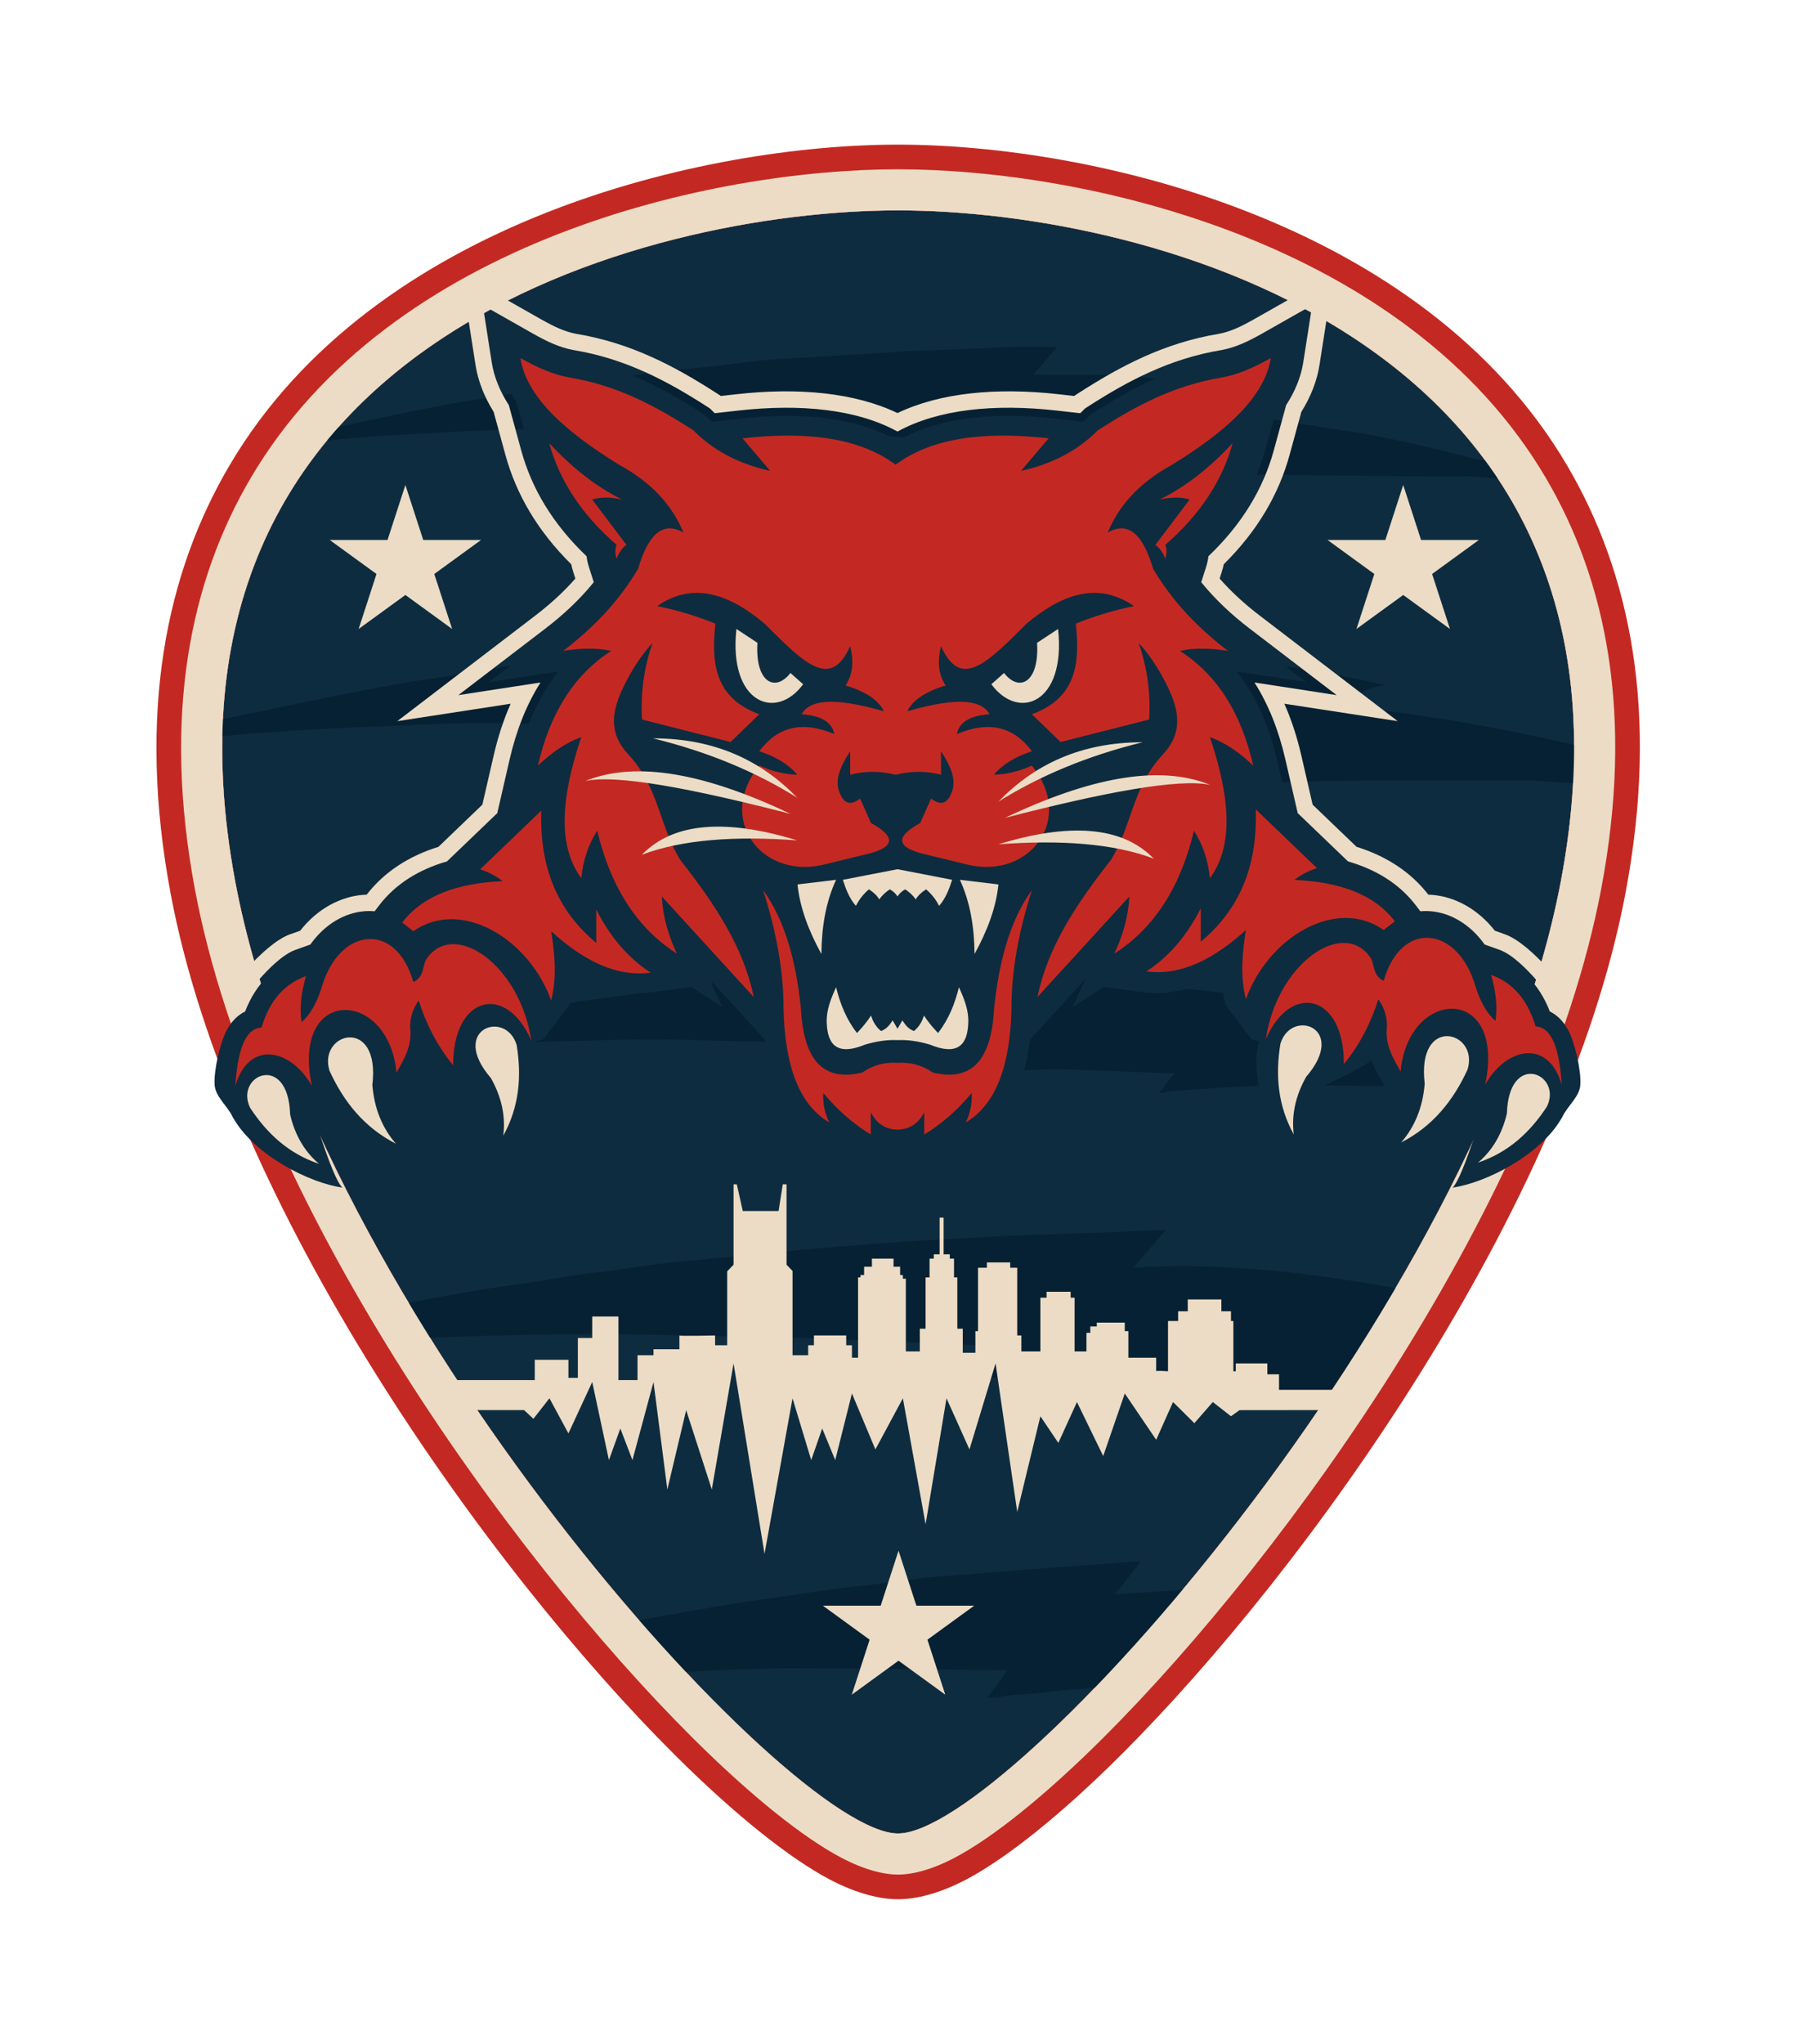 <svg version="1.1" id="Nashville" xmlns:serif="http://www.serif.com/"
	 xmlns="http://www.w3.org/2000/svg" xmlns:xlink="http://www.w3.org/1999/xlink" x="0px" y="0px" viewBox="0 0 949.093 1080"
	 style="enable-background:new 0 0 949.093 1080;" xml:space="preserve">
<g id="g1">
</g>
<rect id="Artboard2" x="6.402" y="0.433" style="fill:none;" width="936.289" height="1079.135"/>
<g>
	<path style="fill-rule:evenodd;clip-rule:evenodd;fill:#0E2C3F;" d="M474.819,968.828c-57.847,0-307.877-276.306-350.406-502.84
		C70.801,180.412,342.165,111.174,474.819,111.174s404.73,69.295,350.405,354.813C782.136,692.445,532.665,968.828,474.819,968.828
		L474.819,968.828z"/>
	<path style="fill-rule:evenodd;clip-rule:evenodd;fill:#C32922;" d="M474.819,1003.577c-9.341,0-21.818-2.893-36.221-10.497
		c-20.775-10.968-49.493-33.637-81.443-65.413C257.224,828.282,121.241,637.416,90.26,472.399
		c-18.005-95.904-2.271-169.879,31.192-226.637C197.908,116.075,373.031,76.425,474.819,76.425
		c101.781,0,277.27,39.693,353.684,169.368c33.457,56.778,49.108,130.771,30.857,226.689
		C827.98,637.41,692.172,828.251,592.396,927.635c-31.912,31.786-60.596,54.464-81.353,65.436
		C496.644,1000.683,484.165,1003.577,474.819,1003.577z M474.819,968.828c57.847,0,307.317-276.383,350.405-502.84
		c54.325-285.518-217.751-354.813-350.405-354.813S70.801,180.412,124.413,465.988C166.941,692.522,416.972,968.828,474.819,968.828
		L474.819,968.828z"/>
	<g>
		<g>
			<path style="fill:#062133;" d="M113.111,380.985c10.148-2.112,20.293-4.233,30.443-6.332c10.166-2.102,20.325-4.238,30.507-6.257
				c12.531-2.485,25.057-5.008,37.634-7.241c9.428-1.674,18.943-2.854,28.401-4.364c12.649-2.02,25.266-4.246,37.927-6.186
				c6.28-0.962,12.638-1.406,18.942-2.229c6.958-0.908,13.884-2.064,20.843-2.962c6.647-0.857,13.323-1.492,19.98-2.277
				c8.522-1.004,17.033-2.095,25.557-3.079c3.938-0.455,7.892-0.788,11.845-1.101c9.298-0.735,18.602-1.398,27.9-2.138
				c12.904-1.027,25.799-2.167,38.708-3.126c10.872-0.807,21.756-1.441,32.637-2.118c6.226-0.387,12.453-0.787,18.685-1.041
				c18.237-0.744,36.477-1.426,54.717-2.117c13.747-0.521,27.495-1.02,41.242-1.528c0.213,0.398,0.425,0.797,0.638,1.195
				c-4.977,5.888-9.953,11.776-15.73,18.611c54.254-2.536,106.446,3.562,158.355,15.251c-8.259,1.156-15.483,4.085-20.651,11.306
				c41.343,4.261,82.065,11.271,122.26,20.73c0,6.578,0,12.815,0,20.016c-7.509-0.5-14.543-0.98-21.58-1.424
				c-1.397-0.088-2.802-0.046-4.204-0.046c-31.712-0.005-63.425-0.114-95.137,0.038c-14.289,0.068-28.583,0.495-42.862,1.066
				c-10.716,0.429-21.415,1.299-32.114,2.079c-3.494,0.255-6.963,0.846-10.443,1.284c-0.145-0.368-0.29-0.735-0.436-1.103
				c2.909-3.651,5.819-7.302,8.965-11.25c-5.523-0.568-10.437-1.42-15.366-1.521c-23.571-0.482-47.147-1.075-70.72-0.992
				c-13.861,0.049-27.721,1.224-41.574,2.025c-4.295,0.248-8.564,0.933-12.846,1.418c-0.213-0.32-0.425-0.639-0.638-0.959
				c4.069-4.875,8.139-9.75,12.777-15.306c-2.081-0.39-3.601-0.869-5.139-0.933c-10.08-0.417-20.169-0.654-30.247-1.125
				c-12.987-0.608-25.963-1.431-38.949-2.064c-9.027-0.44-18.061-0.777-27.095-1.053c-13.235-0.405-26.472-0.884-39.711-1.035
				c-38.115-0.433-76.232-0.819-114.349-0.998c-11.308-0.053-22.62,0.606-33.928,0.999c-8.508,0.296-17.014,0.673-25.519,1.045
				c-7.456,0.326-14.914,0.634-22.364,1.062c-11.234,0.645-22.467,1.31-33.69,2.114c-7.9,0.566-15.783,1.375-23.674,2.076
				C113.111,386.592,113.111,383.789,113.111,380.985z"/>
			<path style="fill:#062133;" d="M522.161,897.217c3.361-4.693,6.723-9.385,10.557-14.738c-1.371,0-2.273,0.007-3.175-0.001
				c-36.189-0.343-72.378-0.82-108.568-0.965c-14.111-0.057-28.228,0.577-42.338,1.014c-5.883,0.182-11.754,0.799-17.637,0.932
				c-1.556,0.035-3.629-0.538-4.627-1.612c-7.152-7.692-14.095-15.58-21.071-23.435c-0.289-0.326-0.257-0.937-0.48-1.847
				c8.833-1.535,17.516-3.046,26.199-4.552c9.753-1.691,19.491-3.475,29.265-5.035c7.947-1.268,15.941-2.233,23.906-3.387
				c9.312-1.348,18.604-2.842,27.928-4.106c6.471-0.877,12.99-1.401,19.471-2.209c7.481-0.932,14.938-2.049,22.418-2.992
				c3.93-0.496,7.881-0.843,11.829-1.17c8.947-0.741,17.899-1.431,26.85-2.134c13.427-1.055,26.851-2.136,40.281-3.147
				c10-0.753,20.01-1.359,30.008-2.142c3.213-0.252,6.398-0.858,10.176-0.426c-4.426,5.591-8.852,11.182-13.575,17.149
				c12.49-0.786,24.628-1.551,36.767-2.315c0.203,0.336,0.405,0.672,0.608,1.009c-1.617,1.917-3.19,3.873-4.858,5.745
				c-12.342,13.861-24.712,27.697-37.05,41.563c-2.207,2.48-4.831,3.387-8.197,3.626c-10.99,0.779-21.948,2.002-32.922,3.018
				c-4.467,0.414-8.948,0.687-13.412,1.137c-1.055,0.106-2.065,0.667-3.095,1.019C525.666,897.217,523.914,897.217,522.161,897.217z
				"/>
			<path style="fill:#062133;" d="M616.507,649.827c-6.082,7.093-11.376,13.266-17.134,19.98
				c47.63-2.681,93.837,2.556,140.11,11.206c-0.656,1.377-1.069,2.523-1.702,3.531c-10.135,16.156-20.352,32.261-30.408,48.467
				c-1.971,3.177-4.509,4.343-8.114,4.423c-9.738,0.215-19.476,0.571-29.205,1.059c-5.648,0.284-11.277,0.931-16.914,1.415
				c-0.154-0.342-0.307-0.684-0.46-1.026c2.972-3.476,5.944-6.953,9.743-11.397c-12.263-0.582-23.723-1.253-35.193-1.637
				c-14.288-0.478-28.583-0.938-42.876-0.987c-10.085-0.035-20.18,0.483-30.256,1.02c-9.491,0.506-18.966,1.325-28.441,2.091
				c-1.784,0.144-3.536,0.682-5.856,0.227c4.504-5.12,9.008-10.239,13.661-15.528c-3.934-0.529-7.719-1.278-11.534-1.502
				c-8.675-0.508-17.365-0.74-26.048-1.116c-15.966-0.691-31.931-1.417-47.897-2.106c-8.683-0.375-17.365-0.808-26.052-1.03
				c-16.744-0.428-33.49-0.758-50.237-1.069c-20.426-0.378-40.852-0.944-61.279-0.961c-17.622-0.015-35.246,0.575-52.866,0.995
				c-10.264,0.245-20.527,0.59-30.781,1.091c-2.83,0.138-4.455-0.773-5.807-3.243c-2.589-4.73-5.505-9.281-8.633-14.484
				c6.017-1.19,11.452-2.343,16.917-3.328c9.909-1.786,19.821-3.565,29.76-5.172c7.606-1.229,15.267-2.115,22.884-3.288
				c8.104-1.248,16.168-2.759,24.278-3.961c6.283-0.93,12.62-1.495,18.917-2.341c7.126-0.957,14.23-2.078,21.352-3.065
				c3.236-0.448,6.489-0.788,9.742-1.103c11.147-1.079,22.298-2.102,33.444-3.191c10.452-1.02,20.891-2.177,31.349-3.126
				c12.547-1.139,25.103-2.18,37.664-3.156c10.174-0.79,20.357-1.485,30.544-2.105c12.631-0.769,25.267-1.473,37.907-2.099
				c9.03-0.447,18.067-0.742,27.102-1.066c10.436-0.374,20.875-0.665,31.309-1.067C595.387,650.8,605.272,650.322,616.507,649.827z"
				/>
			<path style="fill:#062133;" d="M167.729,233.166c2.28-6.572,7.516-6.684,11.791-7.635c18.433-4.099,36.92-7.975,55.454-11.591
				c10.892-2.125,21.919-3.551,32.866-5.4c9.756-1.648,19.459-3.624,29.237-5.125c8.645-1.327,17.373-2.107,26.042-3.294
				c9.323-1.277,18.597-2.922,27.934-4.08c7.865-0.976,15.8-1.372,23.681-2.232c8.184-0.893,16.334-2.087,24.511-3.048
				c4.11-0.483,8.242-0.82,12.373-1.087c6.574-0.424,13.156-0.712,19.733-1.096c11.756-0.686,23.511-1.389,35.265-2.109
				c5.179-0.317,10.35-0.792,15.532-1.019c9.729-0.427,19.464-0.705,29.196-1.083c8.157-0.317,16.309-0.814,24.468-0.999
				c7.587-0.172,15.181-0.037,23.204-0.037c-3.944,4.579-8.101,9.406-12.589,14.617c21.52,0.499,42.719-0.98,63.752,2.178
				c20.608,3.094,41.245,5.998,61.886,9.514c-5.681,2.564-12.161,3.131-16.283,9.306c4.829,0.771,9.39,1.516,13.956,2.225
				c13.51,2.099,27.013,4.247,40.536,6.259c21.743,3.235,43.099,8.262,64.374,13.684c2.958,0.754,5.938,1.878,8.929,1.952
				c6.209,0.153,8.338,4.598,11.558,10.04c-6.006-0.501-11.06-0.976-16.122-1.321c-2.439-0.166-4.895-0.112-7.343-0.117
				c-9.286-0.017-18.572,0.05-27.857-0.037c-33.21-0.312-66.418-0.778-99.628-0.953c-9.553-0.05-19.121,0.501-28.661,1.111
				c-8.929,0.571-17.83,1.584-26.744,2.402c-0.184-0.356-0.368-0.713-0.553-1.069c2.138-2.709,4.276-5.417,6.59-8.349
				c-18.979-2.727-37.523-2.994-56.062-2.52c-18.449,0.472-36.885,1.477-55.69,2.264c3.434-4.088,6.906-8.221,10.559-12.57
				c-8.09-0.453-15.821-0.954-23.558-1.306c-16.484-0.751-32.971-1.435-49.458-2.126c-8.856-0.371-17.71-0.9-26.57-1.014
				c-33.559-0.432-67.118-0.855-100.679-1.002c-12.884-0.057-25.773,0.582-38.657,1.007c-6.933,0.229-13.861,0.648-20.788,1.036
				c-12.107,0.677-24.219,1.296-36.316,2.129C187.796,231.344,178.011,232.296,167.729,233.166z"/>
			<path style="fill:#062133;" d="M573.777,520.917c41.836-1.415,82.977,3.708,123.763,12.808c-6.8,0.532-12.248,3.102-16.472,8.877
				c39.583,3.706,78.116,11.518,116.714,20.998c-1.405,3.577-2.858,7.276-4.258,10.84c-3.102,0-5.891,0.024-8.679-0.004
				c-34.086-0.345-68.172-0.804-102.259-0.984c-10.607-0.056-21.224,0.5-31.824,1.029c-10.363,0.518-20.713,1.33-31.062,2.087
				c-1.948,0.143-3.87,0.634-7.005,1.171c3.091-3.978,5.461-7.028,8.285-10.661c-1.809,0-3.267,0.048-4.721-0.007
				c-18.239-0.689-36.473-1.619-54.718-1.999c-9.196-0.191-18.425,0.414-27.616,1.016c-8.254,0.541-16.476,1.57-26.037,2.516
				c3.913-4.67,7.022-8.381,10.712-12.786c-2.61-0.529-4.638-1.212-6.693-1.309c-9.728-0.46-19.465-0.71-29.194-1.129
				c-15.262-0.657-30.516-1.521-45.782-2.053c-14.983-0.522-29.976-0.748-44.965-1.089c-15.514-0.353-31.029-0.971-46.544-0.955
				c-17.092,0.018-34.184,0.571-51.274,0.998c-9.035,0.226-18.068,0.599-27.095,1.05c-12.461,0.622-24.918,1.324-37.37,2.1
				c-9.834,0.612-19.67,1.246-29.482,2.128c-9.575,0.86-19.119,2.054-28.68,3.077c-0.681,0.073-1.383-0.05-2.278-0.901
				c4.067-1.087,8.106-2.296,12.206-3.24c19.87-4.572,39.713-9.279,59.655-13.523c12.006-2.555,24.181-4.31,36.267-6.498
				c8.887-1.609,17.734-3.447,26.635-4.974c5.739-0.984,11.545-1.581,17.318-2.368c7.809-1.065,15.615-2.148,23.422-3.223
				c7.464-1.028,14.93-2.036,22.391-3.09c7.117-1.005,14.221-2.106,21.344-3.068c3.582-0.484,7.19-0.797,10.793-1.106
				c8.596-0.737,17.196-1.434,25.796-2.132c8.775-0.712,17.549-1.432,26.328-2.099c9.65-0.733,19.299-1.489,28.957-2.088
				c12.627-0.783,25.258-1.525,37.896-2.092c11.127-0.499,22.269-0.665,33.4-1.102c10.603-0.416,21.199-0.991,31.798-1.496
				c0.247,0.374,0.495,0.748,0.742,1.123c-3.771,4.477-7.542,8.953-11.314,13.43c-0.326,0.475-0.652,0.95-0.978,1.425
				C572.525,521.381,573.151,521.149,573.777,520.917z"/>
		</g>
	</g>
	<path style="fill-rule:evenodd;clip-rule:evenodd;fill:#ECDCC5;" d="M474.819,990.547c-7.789,0-18.125-2.648-30.137-8.989
		c-20.009-10.563-47.567-32.525-78.339-63.129c-98.468-97.931-232.749-285.833-263.275-448.434
		c-17.284-92.068-2.514-163.128,29.609-217.616C206.618,126.96,376.38,89.455,474.819,89.455
		c98.434,0,268.556,37.543,342.457,162.953c32.115,54.499,46.802,125.569,29.283,217.639
		C815.636,632.57,681.522,820.465,583.199,918.402c-30.733,30.612-58.255,52.581-78.247,63.148
		C492.947,987.897,482.612,990.547,474.819,990.547L474.819,990.547z M474.819,968.828c57.847,0,307.317-276.383,350.405-502.84
		c54.325-285.518-217.751-354.813-350.405-354.813S70.801,180.412,124.413,465.988C166.941,692.522,416.972,968.828,474.819,968.828
		L474.819,968.828z"/>
	<path style="fill-rule:evenodd;clip-rule:evenodd;fill:#0E2C3F;" d="M474.546,608.247c-1.667,0.019-3.502-0.407-4.257-1.176v10.81
		l-12.152-7.296l4.485,9.116l-29.982-17.612c-15.454-9.078-25.008-26.906-28.187-52.725l-29.557-32.319l6.975,15.024l-16.383-10.522
		l-20.636,2.732c-14.219,1.882-28.13-1.837-41.675-9.923c-0.114,5.625-0.761,11.25-2.201,16.875l-13.769,18.021l-3.775,1.08
		l0.024,0.146c5.386,20.615-7.284,54.102-22.497,67.401c3.248-8.194-1.086-35.468-10.008-42.25c-0.493-0.592-0.965-1.18-1.417-1.763
		c0,0-23.329-10.533-25.438-13.777c-1.614,4.111-3.754,7.99-5.961,11.849l-7.942,13.882c1.663,4.339,7.23,28.618,10.234,32.06
		c-18.016-5.508-45.818-23.128-53.552-43.323l-4.794,1.82c0.902,3.195,13.282,46.318,18.982,51.162
		c-17.287-2.386-46.266-16.971-57.552-36.485l-0.373-0.57l-0.295-0.615c-2.719-5.648-9-10.361-9.375-16.747
		c-0.451-7.663,3.002-22.758,6.668-29.229c2.519-4.444,5.697-7.578,9.479-9.414c5.859-15.102,15.645-24.07,28.141-28.513
		l9.109-3.238c7.118-10.621,16.828-16.118,25.989-16.877c2.371-0.196,4.777-0.099,7.171,0.312l3.81-5.003
		c8.366-10.983,20.278-18.111,34.735-22.098l28.306-27.163l6.833-29.697c4.267-18.546,11.309-34.506,21.573-47.414l-36.783,5.65
		l32.413-24.78c10.462-7.999,19.905-16.902,27.874-27.115l-3.23-10.166c-0.665-2.094-1.126-4.224-1.198-6.448
		c-17.922-16.732-29.129-35.177-34.562-55.025l-6.744-24.634c-4.593-6.975-7.616-14.143-8.765-21.496l-3.331-21.315l18.77,10.636
		c7.391,4.189,14.888,7.748,22.797,9.162c26.961,4.449,48.599,16.125,69.149,29.348l0.949,0.61l0.795,0.799
		c0.978,0.982,1.991,1.936,3.041,2.862l14.461-1.621c32.85-3.681,62.656-0.694,83.626,11.777
		c20.971-12.471,50.776-15.458,83.626-11.777l14.461,1.621c1.051-0.926,2.063-1.88,3.041-2.862l0.796-0.799l0.948-0.61
		c20.55-13.223,42.188-24.898,69.15-29.348c7.908-1.415,15.405-4.974,22.796-9.162l18.77-10.636l-3.331,21.315
		c-1.149,7.353-4.171,14.521-8.764,21.496l-6.745,24.634c-5.433,19.848-16.64,38.293-34.561,55.025
		c-0.073,2.224-0.533,4.353-1.199,6.448l-3.23,10.166c7.97,10.213,17.412,19.116,27.874,27.115l32.412,24.78l-36.783-5.65
		c10.264,12.908,17.306,28.868,21.574,47.414l6.832,29.697l28.306,27.163c14.457,3.987,26.369,11.115,34.736,22.098l3.81,5.003
		c2.394-0.411,4.801-0.508,7.17-0.312c9.161,0.759,18.871,6.256,25.989,16.877l9.109,3.238c12.496,4.443,22.283,13.41,28.141,28.513
		c3.782,1.836,6.962,4.969,9.479,9.414c3.666,6.471,7.119,21.566,6.669,29.229c-0.376,6.386-6.657,11.099-9.375,16.747l-0.296,0.615
		l-0.373,0.57c-11.286,19.514-40.264,34.099-57.552,36.485c5.7-4.844,18.082-47.967,18.982-51.162l-4.794-1.82
		c-7.734,20.195-35.536,37.815-53.551,43.323c3.003-3.442,8.57-27.721,10.233-32.06l-7.94-13.882
		c-2.208-3.859-4.347-7.737-5.962-11.849c-2.109,3.244-25.438,13.777-25.438,13.777c-0.45,0.583-0.923,1.171-1.417,1.763
		c-8.921,6.782-13.256,34.057-10.008,42.25c-15.213-13.299-27.883-46.786-22.495-67.401l0.023-0.146l-3.775-1.08l-13.769-18.021
		c-1.439-5.625-2.087-11.25-2.201-16.876c-13.544,8.086-27.456,11.805-41.674,9.923l-20.636-2.732l-16.384,10.522l6.975-15.024
		l-29.557,32.319c-3.178,25.819-12.734,43.647-28.187,52.725l-29.981,17.612l4.485-9.116l-12.152,7.296v-10.81
		C478.048,607.841,476.213,608.266,474.546,608.247L474.546,608.247z"/>
	<path style="fill-rule:evenodd;clip-rule:evenodd;fill:#C32922;" d="M473.531,245.54c19.627-14.573,47.762-17.635,80.905-13.921
		l-14.579,17.197c17.818-3.94,30.76-11.536,40.627-21.439c19.404-12.485,39.779-23.639,65.24-27.833
		c9.103-1.616,17.738-5.575,26.205-10.373c-3.247,20.783-24.074,39.086-52.137,56.37c-18.409,10.03-28.435,22.365-34.121,35.893
		c10.736-6.237,18.628,0.665,24.022,19.107c10.118,17.201,23.737,31.291,39.581,43.402c-8.335-1.28-16.734-1.905-25.386,0
		c20.436,13.102,32.637,33.981,38.761,60.599c-7.457-7.047-15.074-12.339-22.929-15.013c13.15,38.829,10.212,60.544,0,74.52
		c-0.909-9.077-3.545-17.505-8.429-25.091c-7.674,31.966-22.469,52.359-42.07,64.945c4.461-9.606,7.421-19.587,7.906-30.188
		l-48.578,53.117c5.274-25.86,19.974-48.43,38.798-72.378c11.244-18.078,11.191-38.355,27.603-55.905
		c11.153-11.925,8.123-24.147,2.096-36.337c-4.012-8.119-8.825-15.768-15.024-22.536c4.45,12.735,6.441,26.207,5.591,40.53
		l-46.819,11.88c-6.135-5.96-11.185-10.835-15.199-14.675c23.9-8.703,25.395-27.465,23.236-47.868
		c10.024-4.094,20.287-7.118,30.747-9.258c-18.45-12.857-37.459-6.98-56.777,9.258c-21.174,21.174-34.926,35.058-45.247,11.88
		c-1.882,7.542-1.643,14.604,2.446,20.789c-10.89,3.302-17.517,7.883-20.265,13.627c27.96-8.042,39.427-5.588,43.5,1.572
		c-9.958,0.664-16.023,3.955-17.296,10.482c16.955-7.192,30.084-3.916,39.657,9.084c-8.337,2.7-15.227,6.665-20.091,12.404
		c6.697-0.189,13.394-1.829,20.091-4.84c22.808,28.025-0.705,59.687-33.192,52.533l-25.856-6.289c-13.5-3.859-11.941-9.325,0-15.898
		l5.766-12.928c4.629,3.619,8.053,2.939,10.307-1.922c3.831-7.475-0.044-15.245-5.066-23.06v12.404
		c-7.357-1.948-15.305-2.122-24.019,0c-8.714-2.122-16.662-1.948-24.019,0v-12.404c-5.023,7.815-8.898,15.586-5.066,23.06
		c2.254,4.861,5.678,5.542,10.307,1.922l5.765,12.928c11.943,6.573,13.501,12.038,0,15.898l-25.855,6.289
		c-32.488,7.153-56-24.508-33.193-52.533c6.697,3.012,13.394,4.652,20.091,4.84c-4.863-5.74-11.753-9.704-20.091-12.404
		c9.574-13,22.702-16.276,39.658-9.084c-1.273-6.527-7.339-9.818-17.296-10.482c4.072-7.16,15.54-9.614,43.5-1.572
		c-2.749-5.744-9.375-10.326-20.266-13.627c4.09-6.185,4.328-13.247,2.447-20.789c-10.322,23.178-24.075,9.294-45.247-11.88
		c-19.319-16.239-38.327-22.115-56.778-9.258c10.459,2.14,20.722,5.164,30.748,9.258c-2.159,20.403-0.665,39.166,23.235,47.868
		c-4.015,3.839-9.063,8.715-15.198,14.675l-46.819-11.88c-0.851-14.324,1.14-27.795,5.59-40.53
		c-6.2,6.768-11.011,14.417-15.024,22.536c-6.025,12.191-9.057,24.413,2.096,36.337c16.413,17.55,16.359,37.827,27.603,55.905
		c18.824,23.948,33.525,46.518,38.799,72.378l-48.579-53.117c0.485,10.601,3.446,20.582,7.906,30.188
		c-19.599-12.586-34.396-32.979-42.07-64.945c-4.884,7.586-7.52,16.014-8.429,25.091c-10.211-13.976-13.149-35.691,0-74.52
		c-7.854,2.674-15.471,7.966-22.929,15.013c6.125-26.617,18.326-47.497,38.762-60.599c-8.652-1.905-17.053-1.28-25.386,0
		c15.842-12.111,29.462-26.201,39.581-43.402c5.393-18.442,13.284-25.345,24.021-19.107c-5.686-13.528-15.712-25.864-34.121-35.893
		c-28.062-17.283-48.89-35.587-52.137-56.37c8.467,4.797,17.102,8.757,26.206,10.373c25.461,4.194,45.836,15.348,65.239,27.833
		c9.868,9.903,22.81,17.5,40.628,21.439l-14.58-17.197C425.769,227.905,453.903,230.968,473.531,245.54L473.531,245.54z
		 M663.99,427.686l32.348,31.042c-5.018,1.565-8.73,3.782-11.962,6.239c22.877,0.976,41.855,7.055,53.133,21.861l-5.882,4.574
		c-25.243-17.701-61.121,3.933-72.865,36.596c-3.121-12.198-1.915-24.397,0-36.596c-16.927,15.429-34.343,24.31-52.607,21.893
		c12.396-8.065,21.712-19.465,28.755-33.329v17.645C657.628,478.645,664.797,454.495,663.99,427.686L663.99,427.686z
		 M669.283,549.131c5.857-39.758,40.457-63.836,55.076-43.504c2.812,3.91,1.066,9.67,7.267,12.649
		c9.133-32.386,39.435-29.233,48.657,3.382c2.542,7.818,5.916,13.97,10.456,17.792c1.108-7.231,0.251-15.367-2.353-24.31
		c11.05,3.929,19.168,12.55,23.526,27.186c9.211,0.585,12.676,13.301,13.853,30.845c-7.227-24.589-29.384-19.7-40.517,0
		c11.355-52.891-40.55-51.699-44.699-7.057c-3.78-6.608-7.691-13.159-7.392-21.581c0.78-6.502-1.114-11.815-4.349-16.533
		c-3.957,12.484-9.818,24.014-18.236,34.266C710.73,525.48,682.623,518.551,669.283,549.131L669.283,549.131z M286.191,428.339
		c-0.809,26.808,6.361,50.958,29.081,69.924v-17.644c7.043,13.863,16.358,25.264,28.754,33.328
		c-18.264,2.417-35.682-6.463-52.607-21.892c1.915,12.198,3.121,24.397,0,36.596c-11.743-32.664-47.621-54.298-72.865-36.596
		l-5.882-4.574c11.277-14.806,30.256-20.885,53.132-21.861c-3.232-2.458-6.943-4.675-11.961-6.24L286.191,428.339L286.191,428.339z
		 M280.897,549.784c-13.339-30.581-41.447-23.652-41.29,13.132c-8.418-10.252-14.279-21.782-18.236-34.265
		c-3.235,4.717-5.13,10.031-4.349,16.533c0.299,8.421-3.612,14.972-7.392,21.58c-4.149-44.642-56.054-45.833-44.699,7.059
		c-11.133-19.701-33.289-24.59-40.518,0c1.178-17.545,4.643-30.261,13.854-30.846c4.359-14.635,12.476-23.257,23.526-27.186
		c-2.604,8.943-3.461,17.081-2.353,24.31c4.54-3.822,7.914-9.972,10.456-17.791c9.223-32.616,39.524-35.768,48.657-3.383
		c6.201-2.979,4.456-8.739,7.267-12.649C240.44,485.947,275.04,510.025,280.897,549.784z M290.396,234.157
		c12.301,13.249,25.146,23.224,38.559,29.804c-5.788-1.262-11.164-1.517-15.84,0l18.133,23.969c-2.323,1.612-4.026,4.091-5.21,7.295
		c-0.716-2.253-1.109-4.586,0-7.295C307.344,271.709,295.75,253.712,290.396,234.157L290.396,234.157z M651.739,234.157
		c-5.353,19.556-16.947,37.552-35.64,53.773c1.109,2.709,0.715,5.042,0,7.295c-1.185-3.205-2.888-5.684-5.211-7.295l18.134-23.969
		c-4.677-1.517-10.053-1.262-15.84,0C626.593,257.381,639.439,247.405,651.739,234.157z M474.546,561.617
		c6.599-0.445,12.827,1.088,18.592,5.088c19.538,4.844,30.964-5.166,32.439-33.392c2.623-26.263,8.933-47.733,20.036-62.97
		c-6.704,20.99-10.895,41.98-10.814,62.97c-0.703,29.734-8.201,50.409-24.17,59.79c2.555-5.195,3.404-10.389,3.18-15.584
		c-8.084,9.635-16.484,16.756-25.124,21.944v-11.767c-2.828,5.464-7.144,9.04-14.14,9.223c-6.996-0.182-11.312-3.759-14.139-9.223
		v11.767c-8.641-5.188-17.04-12.31-25.125-21.944c-0.224,5.195,0.625,10.389,3.181,15.584c-15.97-9.381-23.467-30.055-24.171-59.79
		c0.081-20.99-4.109-41.98-10.812-62.97c11.103,15.238,17.412,36.707,20.035,62.97c1.475,28.226,12.901,38.237,32.44,33.392
		C461.72,562.705,467.948,561.171,474.546,561.617L474.546,561.617z"/>
	<path style="fill-rule:evenodd;clip-rule:evenodd;fill:#ECDCC5;" d="M389.381,332.356l11.114,7.32
		c-1.307,21.04,9.448,26.262,17.446,15.941l6.721,5.944C410.197,381.209,385.101,371.476,389.381,332.356L389.381,332.356z
		 M559.447,332.356c4.279,39.12-20.816,48.852-35.28,29.206l6.721-5.944c7.998,10.32,18.753,5.099,17.446-15.941L559.447,332.356z
		 M421.678,467.343l20.39-2.44c-5.471,11.83-7.644,25.072-7.754,39.2C427.668,492.023,422.962,479.806,421.678,467.343z
		 M527.918,467.343c-1.284,12.463-5.99,24.681-12.636,36.76c-0.109-14.128-2.283-27.37-7.754-39.2L527.918,467.343z
		 M474.547,473.661c-1.026-1.569-2.396-2.793-4.048-3.733c-2.331,1.539-4.212,3.303-5.6,5.312c-1.066-1.846-2.823-3.624-5.456-5.312
		c-3.136,2.668-5.326,5.62-6.893,8.759c-3.476-4.006-5.306-8.835-6.893-13.785l28.89-5.6l28.89,5.6
		c-1.587,4.95-3.417,9.778-6.893,13.785c-1.567-3.139-3.756-6.091-6.892-8.759c-2.634,1.689-4.391,3.466-5.456,5.312
		c-1.39-2.01-3.27-3.774-5.6-5.312C476.942,470.869,475.572,472.092,474.547,473.661z M474.547,549.608
		c-5.436-0.256-11.151,0.6-17.09,2.352c-14.421,5.972-19.958,0.523-20.326-11.575c-0.29-6.565,2.198-12.667,4.937-18.728
		c2.157,8.718,5.39,16.975,11.061,24.186c3.508-3.663,5.684-6.564,7.434-9.223c0.928,2.937,2.333,5.753,5.27,8.188
		c2.598-0.904,4.523-2.986,6.117-5.646l2.598,4.422l2.598-4.422c1.594,2.66,3.519,4.742,6.117,5.646
		c2.938-2.434,4.342-5.251,5.27-8.188c1.75,2.658,3.926,5.56,7.434,9.223c5.671-7.212,8.904-15.468,11.061-24.186
		c2.74,6.061,5.227,12.162,4.937,18.728c-0.367,12.098-5.906,17.547-20.326,11.575C485.698,550.209,479.983,549.352,474.547,549.608
		L474.547,549.608z M684.07,599.463c-8.426-15.222-9.784-31.329-7.058-47.946c5.743-19.02,35.995-8.427,13.593,17.515
		C684.905,579.174,682.8,589.318,684.07,599.463L684.07,599.463z M740.846,603.694c7.229-8.286,11.446-18.6,12.456-31.073
		c-4.396-36.603,28.956-27.874,22.649-7.456C768.399,581.626,757.511,595.178,740.846,603.694z M781.518,614.326
		c7.547-6.414,12.684-15.039,15.252-26.015c0.979-33.194,29.522-20.958,21.174-3.613
		C809.014,598.352,797.502,608.969,781.518,614.326L781.518,614.326z M266.11,600.114c1.271-10.143-0.834-20.288-6.534-30.432
		c-22.403-25.942,7.85-36.534,13.593-17.513C275.894,568.786,274.537,584.892,266.11,600.114z M209.334,604.345
		c-16.664-8.515-27.553-22.067-35.104-38.529c-6.307-20.418,27.045-29.146,22.649,7.456
		C197.888,585.747,202.106,596.06,209.334,604.345z M168.663,614.978c-15.984-5.357-27.496-15.974-36.426-29.627
		c-8.348-17.346,20.195-29.582,21.174,3.612C155.979,599.94,161.115,608.563,168.663,614.978L168.663,614.978z M527.918,423.583
		c19.007-19.61,43.514-31.364,76.244-31.368C575.086,399.341,549.807,409.922,527.918,423.583z M531.379,432.159
		c43.859-20.835,81.042-28.586,108.562-17.399C623.292,411.154,583.322,418.774,531.379,432.159L531.379,432.159z M527.918,446.129
		c37.161-11.357,65.224-9.801,82.126,7.596C588.851,445.697,560.874,443.701,527.918,446.129L527.918,446.129z M421.514,421.514
		c-21.888-13.662-47.167-24.242-76.243-31.368C378.001,390.15,402.508,401.904,421.514,421.514z M418.054,430.091
		c-51.943-13.386-91.913-21.007-108.562-17.4C337.012,401.505,374.195,409.255,418.054,430.091z M421.514,444.059
		c-32.955-2.428-60.932-0.432-82.125,7.596C356.291,434.259,384.354,432.703,421.514,444.059z"/>
	<path style="fill-rule:evenodd;clip-rule:evenodd;fill:#ECDCC5;" d="M126.172,531.399l-6.927-5.853
		c0,0,19.468-26.635,34.147-31.855l5.313-1.888c9.434-12.026,21.678-17.991,33.074-18.934c0.695-0.057,1.392-0.098,2.089-0.121
		c9.391-12.087,22.298-20.393,37.973-25.285l23.207-22.27l5.962-25.909c2.26-9.821,5.247-18.977,8.989-27.424l-59.929,9.204
		L283,325.309c7.752-5.925,14.905-12.381,21.218-19.587l-1.079-3.395c-0.437-1.374-0.808-2.759-1.098-4.159
		c-17.883-17.688-29.138-37.093-34.811-57.818l-6.219-22.72c-5.025-8.069-8.273-16.372-9.596-24.839l-5.903-37.782
		c-0.643-4.115,3.75-7.153,7.373-5.1l33.268,18.853c6.047,3.428,12.122,6.486,18.59,7.659c28.812,4.772,52.012,17.093,73.982,31.229
		l2.133,1.373l0.224,0.224l8.387-0.939c32.72-3.667,62.618-0.819,85.077,9.963c22.459-10.782,52.357-13.63,85.077-9.963l8.387,0.939
		l0.224-0.224l2.133-1.373c21.971-14.137,45.173-26.458,74.027-31.238c6.452-1.178,12.512-4.231,18.546-7.651l34.843-19.745
		c2.987-1.693,6.608,0.812,6.078,4.204l-6.182,39.569c-1.324,8.468-4.572,16.77-9.595,24.837l-6.22,22.722
		c-5.674,20.724-16.93,40.13-34.811,57.815c-0.291,1.402-0.662,2.788-1.099,4.162l-1.078,3.396
		c6.312,7.203,13.466,13.66,21.217,19.586l72.928,55.753l-59.929-9.204c3.742,8.447,6.729,17.603,8.988,27.424l5.962,25.909
		l23.208,22.269c15.675,4.894,28.584,13.199,37.973,25.286c0.698,0.023,1.395,0.064,2.089,0.121
		c11.397,0.943,23.64,6.908,33.074,18.933l5.315,1.889c14.678,5.22,34.145,31.853,34.145,31.853l-6.927,5.854
		c0,0-16.927-24.828-30.128-29.522l-7.787-2.769c-7.904-11.114-18.485-16.76-28.407-17.581c-1.851-0.153-3.722-0.151-5.594,0.014
		l-2.29-3.008c-8.723-11.454-21.018-19.04-35.967-23.353l-26.587-25.513l-6.543-28.433c-3.524-15.317-8.897-28.922-16.318-40.588
		l43.438,6.671l-45.918-35.103c-9.551-7.303-18.234-15.374-25.671-24.554l2.528-7.96c0.599-1.886,1.049-3.797,1.267-5.763
		c17.849-17.029,29.038-35.77,34.543-55.879l6.564-23.978c4.741-7.342,7.838-14.897,9.047-22.628l4.718-30.197l-26.59,15.069
		c-6.936,3.93-13.95,7.32-21.37,8.657c-27.604,4.562-49.762,16.452-70.785,29.979l-1.344,0.864l-1.127,1.131
		c-0.469,0.471-0.947,0.934-1.432,1.392l-12.51-1.402c-32.781-3.674-62.598-0.732-84.11,11.091
		c-21.511-11.823-51.329-14.765-84.11-11.091l-12.509,1.402c-0.487-0.457-0.964-0.92-1.432-1.392l-1.128-1.131l-1.343-0.864
		c-21.027-13.529-43.189-25.422-70.772-29.976c-7.417-1.332-14.439-4.724-21.382-8.66l-26.591-15.069l4.718,30.197
		c1.208,7.731,4.305,15.285,9.048,22.629l6.563,23.977c5.505,20.108,16.694,38.85,34.544,55.88c0.217,1.964,0.666,3.876,1.266,5.762
		l2.529,7.959c-7.438,9.181-16.121,17.253-25.672,24.555l-45.917,35.103l43.437-6.671c-7.419,11.666-12.793,25.271-16.318,40.588
		l-6.543,28.433l-26.588,25.514c-14.947,4.313-27.243,11.9-35.966,23.352l-2.29,3.008c-1.872-0.165-3.742-0.167-5.593-0.014
		c-9.923,0.821-20.504,6.467-28.408,17.582l-7.787,2.768C143.1,506.57,126.173,531.399,126.172,531.399L126.172,531.399z"/>
	<path style="fill-rule:evenodd;clip-rule:evenodd;fill:#ECDCC5;" d="M232.268,745.078l-2.345-15.831h52.829v-10.71h17.795v9.533
		h4.989v-21.068h7.596V695.65h13.862v33.597h10.081v-13.112h8.46v-3.178h13.697v-7.278c0,0.443,18.865,0,18.865,0v5.183h6.392
		v-39.07l3.376-3.504v-42.474h1.714l3.163,14.109h18.926l2.207-14.109h2.006v42.474l3.161,3.282v44.565h8.273v-5.273h3.048v-5.183
		h17.068v5.183h3.019v6.572h3.251v-42.443h1.277v-1.25h1.915v-4.399h4.123v-4.263h11.437v4.263h3.483v4.399h1.451v1.929h1.568
		v38.432h7.395v-11.999h3.048v-27.112h2.104v-9.912h2.229v-2.276h3.085v-19.399h2.117v19.399h3.27v2.276h2.229v9.912h1.745v27.112
		h2.88v12.723h6.682v-11.421h1.386V669.87h4.678v-2.795h12.331v2.795h3.716v35.809h2.177v8.422h10.069v-28.383h3.266v-3.134h12.733
		v3.134h2.09v28.383h6.27v-9.822h2.032v-3.375h3.442v-2.02h14.786v4.52h1.905v14.03h14.696v7.156c0-0.47,6.259,0,6.259,0v-26.553
		h5.352v-5.161h5.08v-6.232h17.779v6.232h5.08v5.161h1.27v26.553h1.271v-4.143h16.691v5.744h6.176v8.217h43.076l-1.792,10.671
		l-62.176,0.063l-4.515,3.223l-9.606-7.514l-9.759,11.175l-11.269-11.175l-8.916,19.939l-16.6-24.464l-11.405,33.068L569.43,740.85
		l-9.843,21.592l-9.49-14.078l-12.246,50.538l-11.456-78.455l-13.797,45.447l-12.143-27.027l-11.057,66.572l-12.011-66.572
		l-14.529,27.027l-12.409-29.568l-8.833,35.196l-6.881-16.693l-5.817,16.693l-9.877-32.655l-14.807,82.229l-16.369-100.648
		l-11.505,66.618l-13.553-41.924l-9.958,41.924l-7.314-56.797l-11.141,41.254l-6.402-16.693l-6.032,16.693l-8.828-41.254
		l-12.586,27.159l-10.034-18.561l-8.476,10.848l-4.948-4.614L232.268,745.078L232.268,745.078z"/>
	<path style="fill-rule:evenodd;clip-rule:evenodd;fill:#ECDCC5;" d="M741.936,256.273l9.443,29.061h30.557l-24.721,17.961
		l9.443,29.062l-24.721-17.961l-24.72,17.961l9.443-29.062l-24.721-17.961h30.557L741.936,256.273z"/>
	<path style="fill-rule:evenodd;clip-rule:evenodd;fill:#ECDCC5;" d="M214.343,256.273l9.443,29.061h30.557l-24.721,17.961
		l9.443,29.062l-24.721-17.961l-24.721,17.961l9.443-29.062l-24.721-17.961H204.9L214.343,256.273L214.343,256.273z"/>
	<path style="fill-rule:evenodd;clip-rule:evenodd;fill:#ECDCC5;" d="M475.09,819.405l9.443,29.061h30.557l-24.721,17.961
		l9.443,29.062l-24.721-17.961l-24.72,17.961l9.442-29.062l-24.72-17.961h30.557L475.09,819.405L475.09,819.405z"/>
</g>
<g id="g11" serif:id="g1">
</g>
<g id="g12" serif:id="g1">
</g>
</svg>
